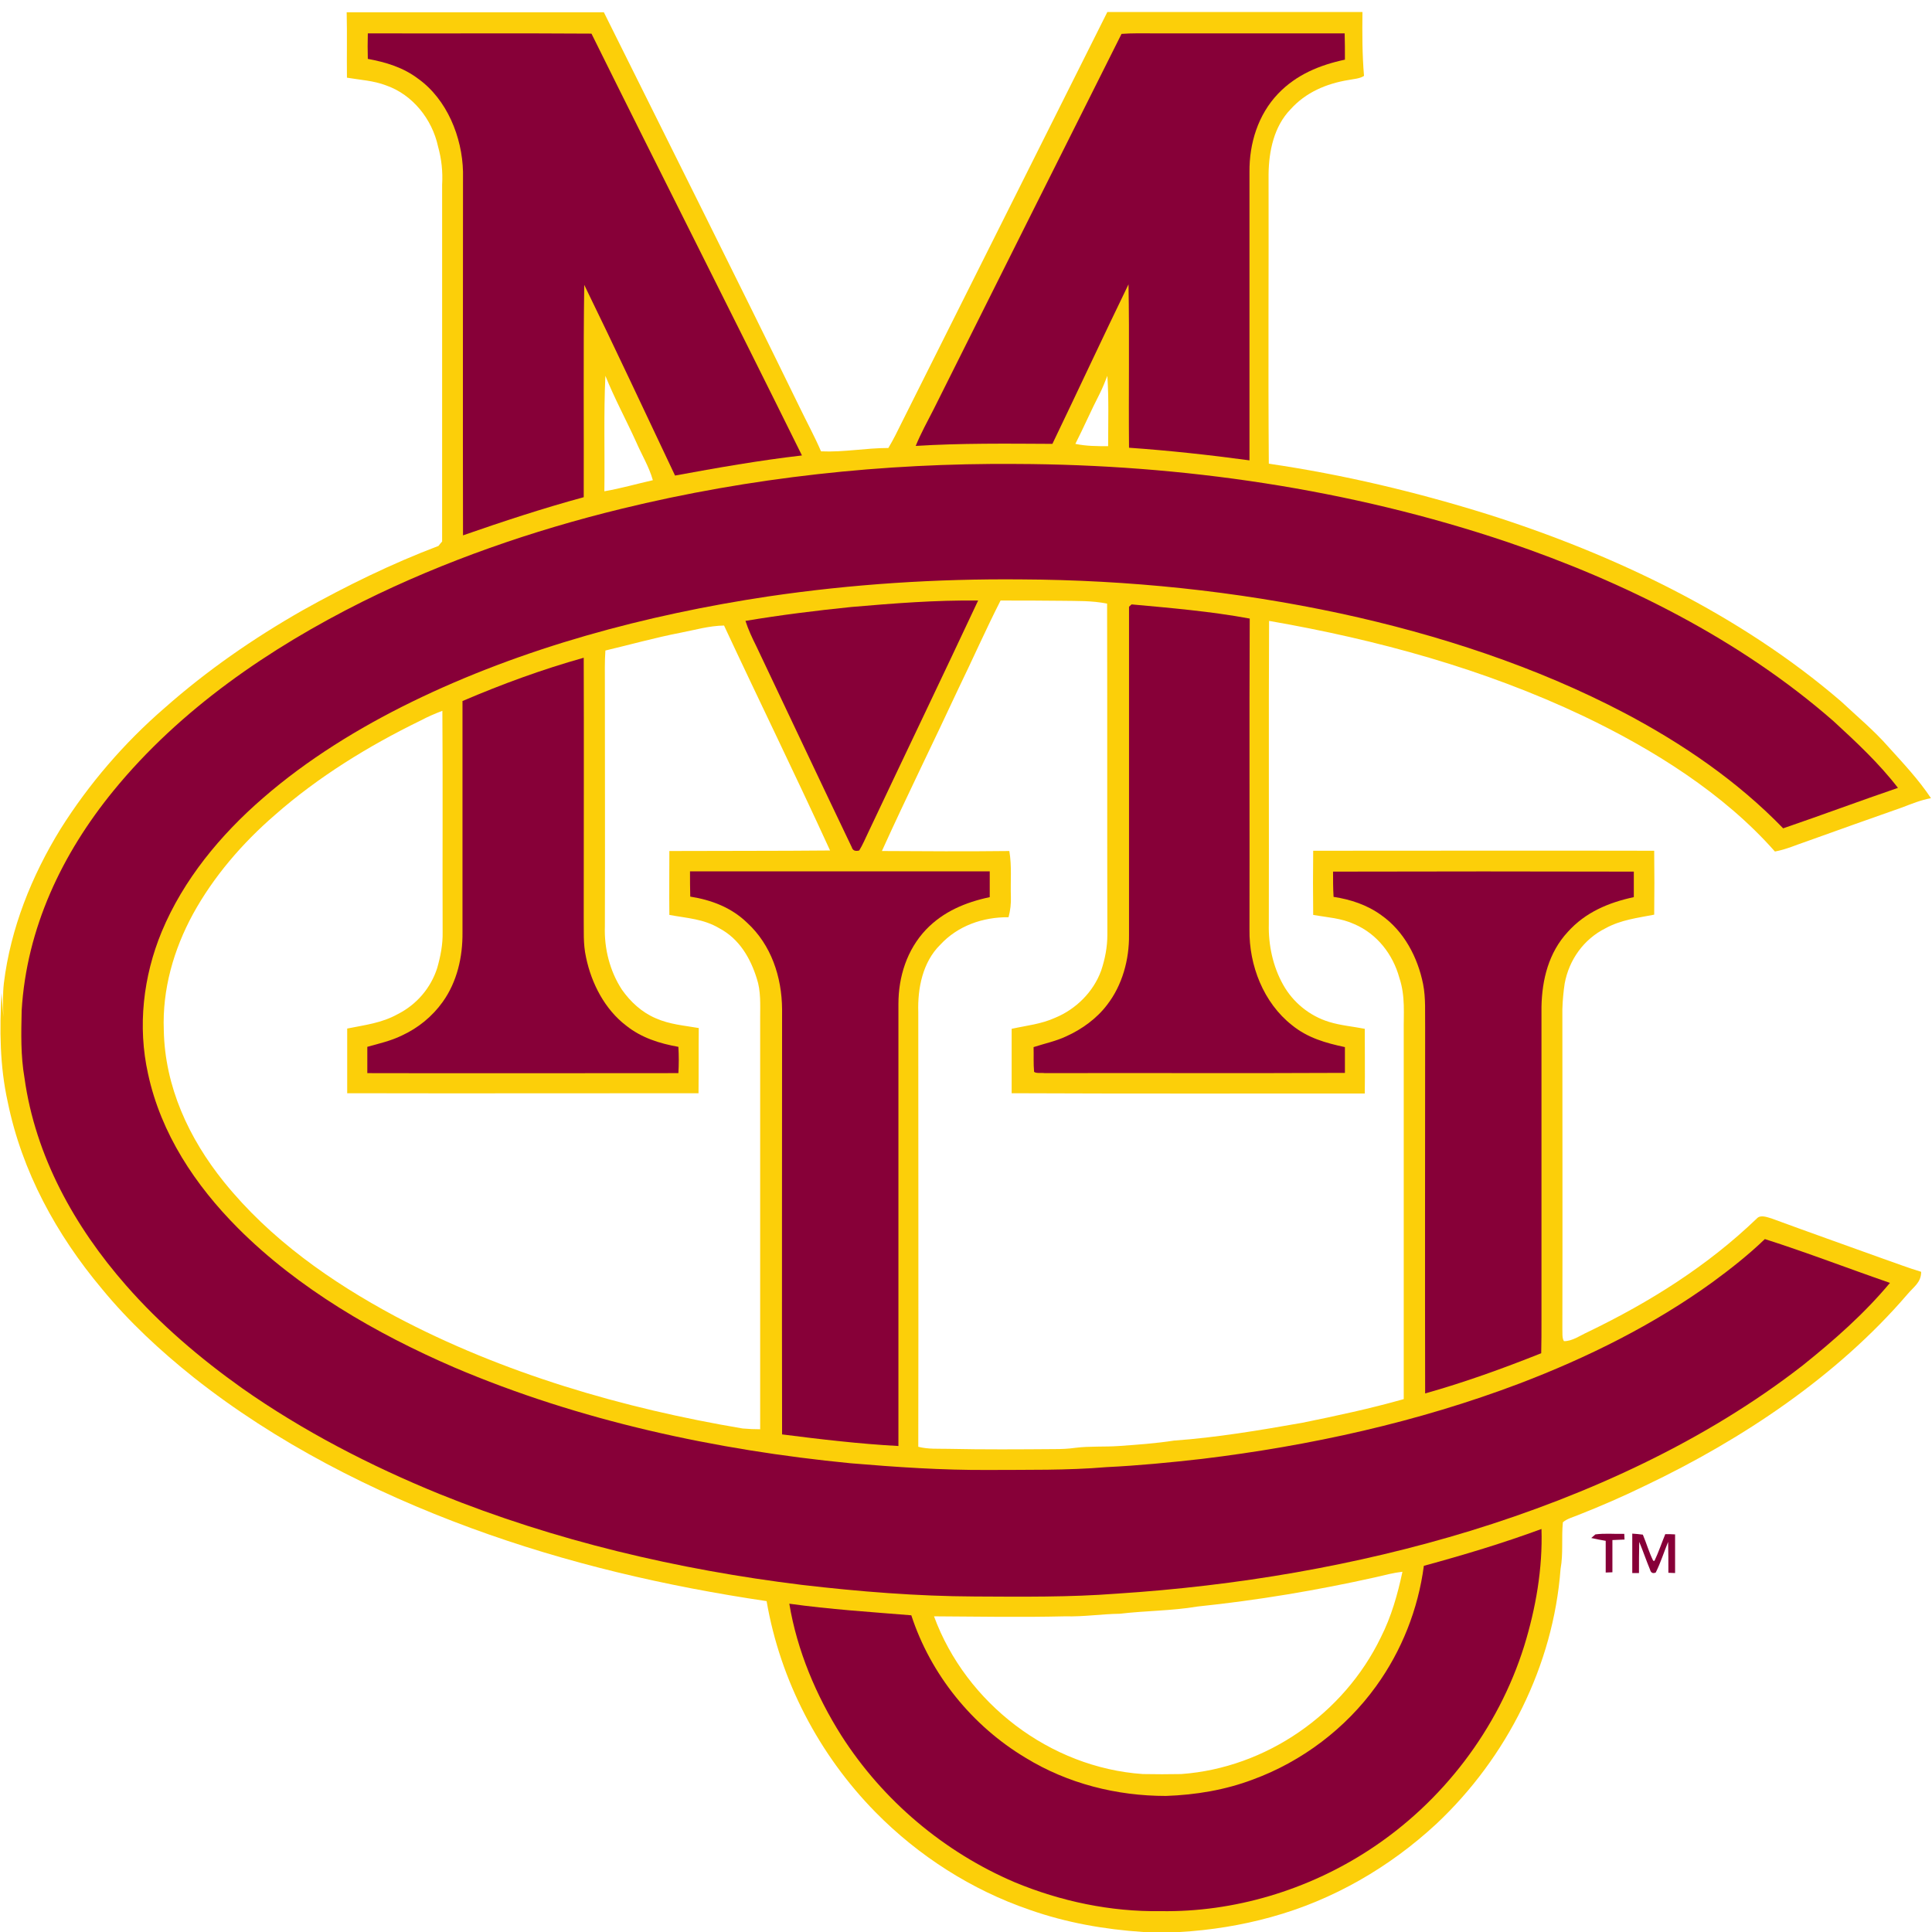 <?xml version="1.0" encoding="UTF-8"?>
<svg width="200px" height="200px" viewBox="0 0 200 200" version="1.1" xmlns="http://www.w3.org/2000/svg" xmlns:xlink="http://www.w3.org/1999/xlink">
    <!-- Generator: Sketch 54.1 (76490) - https://sketchapp.com -->
    <title>colorado-mesa</title>
    <desc>Created with Sketch.</desc>
    <g id="colorado-mesa" stroke="none" stroke-width="1" fill="none" fill-rule="evenodd">
        <g id="colorado-mesa_BGL">
            <g id="colorado-mesa" transform="translate(0, 1)">
                <path d="M183.391,125.135 C182.937,125.002 182.27,124.735 181.896,125.109 C176.769,130.044 170.814,133.778 164.406,136.873 C163.632,137.219 162.75,137.86 161.896,137.833 C161.682,137.486 161.762,136.953 161.736,136.552 C161.762,125.535 161.736,114.492 161.736,103.475 C161.762,102.594 161.842,101.687 161.976,100.807 C162.43,98.353 163.952,96.219 166.195,95.099 C167.797,94.218 169.479,94.032 171.242,93.685 C171.268,91.497 171.268,89.283 171.242,87.069 C159.493,87.042 147.717,87.069 135.941,87.069 C135.915,89.283 135.915,91.497 135.941,93.711 C137.437,93.978 138.825,94.032 140.214,94.672 C142.563,95.685 144.192,97.793 144.86,100.22 C145.501,102.141 145.287,103.928 145.314,105.902 C145.314,118.546 145.314,131.191 145.314,143.835 C141.842,144.822 138.318,145.569 134.793,146.289 C130.387,147.063 125.981,147.81 121.522,148.13 C119.626,148.423 117.73,148.556 115.834,148.69 C114.312,148.797 112.817,148.69 111.322,148.877 C110.601,148.983 109.88,149.01 109.132,149.01 C105.474,149.037 101.842,149.063 98.184,148.983 C97.116,148.957 96.101,149.037 95.06,148.77 C95.087,133.778 95.06,118.76 95.06,103.768 C94.98,101.314 95.514,98.593 97.33,96.806 C99.146,94.832 101.762,93.925 104.406,93.951 C104.593,93.231 104.673,92.538 104.646,91.791 C104.593,90.19 104.753,88.67 104.486,87.096 C100.08,87.149 95.674,87.123 91.295,87.096 C93.858,81.441 96.609,75.892 99.226,70.264 C100.694,67.249 102.056,64.155 103.578,61.167 C105.688,61.167 107.797,61.167 109.907,61.194 C111.482,61.221 113.031,61.167 114.606,61.487 C114.633,72.904 114.606,84.348 114.633,95.765 C114.633,97.046 114.393,98.273 113.992,99.473 C113.191,101.687 111.375,103.475 109.239,104.355 C107.77,105.022 106.302,105.155 104.726,105.502 C104.726,107.716 104.726,109.957 104.726,112.171 C116.903,112.224 129.105,112.198 141.282,112.198 C141.308,109.957 141.282,107.743 141.282,105.502 C140.053,105.262 138.772,105.155 137.57,104.782 C135.567,104.168 133.832,102.754 132.817,100.914 C131.776,99.047 131.295,96.832 131.348,94.672 C131.375,84.215 131.322,73.731 131.375,63.275 C142.59,65.222 153.591,68.236 163.899,73.118 C171.108,76.559 178.425,81.121 183.738,87.149 C184.913,86.936 185.955,86.456 187.076,86.082 C190.36,84.908 193.618,83.735 196.903,82.588 C197.891,82.214 198.852,81.814 199.893,81.627 C198.638,79.733 197.036,78.026 195.514,76.346 C194.019,74.638 192.23,73.145 190.574,71.597 C180.16,62.634 167.103,56.392 154.072,52.258 C146.649,49.937 139.039,48.123 131.348,47.002 C131.268,37.026 131.348,27.022 131.322,17.046 C131.348,14.645 131.883,12.084 133.591,10.323 C135.167,8.563 137.303,7.656 139.599,7.282 C140.107,7.176 140.774,7.149 141.202,6.856 C141.015,4.642 141.015,2.454 141.041,0.24 L114.633,0.24 C107.53,14.432 100.427,28.623 93.324,42.788 C92.897,43.668 92.47,44.522 91.963,45.375 C89.613,45.375 87.343,45.829 84.993,45.722 C84.326,44.175 83.525,42.708 82.804,41.214 C76.155,27.583 69.292,13.925 62.51,0.267 L35.888,0.267 C35.941,2.534 35.888,4.775 35.915,7.042 C37.33,7.282 38.638,7.336 39.973,7.843 C42.724,8.803 44.726,11.337 45.34,14.138 C45.714,15.499 45.848,16.752 45.768,18.139 C45.768,30.437 45.768,42.734 45.768,55.058 C45.634,55.218 45.501,55.352 45.394,55.512 C40.534,57.353 35.861,59.647 31.322,62.181 C26.222,65.088 21.442,68.396 17.036,72.291 C12.87,75.892 9.212,80.134 6.275,84.802 C3.284,89.657 1.095,95.099 0.401,100.78 C0.267,101.954 0.32,103.101 0.347,104.275 C0.294,103.448 0.24,102.621 0.16,101.794 C-0.053,105.582 -0.027,109.343 0.801,113.078 C2.27,120.28 5.848,126.816 10.547,132.418 C13.324,135.805 16.609,138.847 20.053,141.594 C28.571,148.343 38.585,153.438 48.732,157.173 C58.665,160.827 68.919,163.201 79.359,164.749 C80.774,172.965 84.78,180.647 90.628,186.596 C95.087,191.131 100.587,194.652 106.595,196.706 C110.387,198.04 114.339,198.733 118.344,199 L122.163,199 C125.34,198.813 128.518,198.306 131.589,197.453 C137.997,195.692 143.845,192.304 148.705,187.796 C155.995,180.941 160.801,171.417 161.549,161.414 C161.842,159.814 161.629,158.186 161.789,156.586 C162.216,156.212 162.857,156.052 163.364,155.839 C165.741,154.905 168.064,153.892 170.36,152.771 C180.374,147.996 190.174,141.461 197.437,133.005 C198.077,132.231 198.879,131.777 198.879,130.657 C197.543,130.257 196.235,129.75 194.927,129.297 C191.081,127.91 187.236,126.549 183.391,125.135 Z M113.858,39.72 C114.152,39.133 114.393,38.52 114.633,37.906 C114.793,40.334 114.713,42.761 114.713,45.188 C113.565,45.188 112.443,45.188 111.322,44.948 C112.203,43.214 112.977,41.427 113.858,39.72 Z M62.67,37.906 C63.605,40.227 64.806,42.441 65.848,44.735 C66.435,46.095 67.183,47.296 67.583,48.71 C65.928,49.083 64.272,49.563 62.563,49.857 C62.617,45.882 62.483,41.881 62.67,37.906 Z M69.292,87.096 C69.292,89.283 69.266,91.497 69.292,93.711 C71.135,94.058 72.817,94.112 74.473,95.099 C76.529,96.192 77.677,98.166 78.344,100.3 C78.772,101.581 78.692,102.968 78.692,104.302 C78.692,118.52 78.692,132.738 78.692,146.956 C78.104,146.956 77.463,146.929 76.876,146.876 C64.513,144.795 52.043,141.167 40.935,135.272 C34.259,131.697 27.957,127.269 23.178,121.347 C19.546,116.839 17.063,111.477 16.956,105.635 C16.796,101.421 17.971,97.313 19.973,93.631 C22.109,89.737 25.1,86.269 28.465,83.361 C32.951,79.413 38.158,76.212 43.525,73.598 C44.272,73.198 45.02,72.878 45.794,72.584 C45.848,80.214 45.794,87.843 45.821,95.472 C45.848,96.752 45.607,97.979 45.26,99.207 C44.593,101.287 43.124,102.995 41.175,103.982 C39.493,104.915 37.784,105.102 35.941,105.475 C35.941,107.716 35.941,109.957 35.941,112.171 C48.064,112.198 60.187,112.171 72.31,112.171 C72.336,109.93 72.31,107.689 72.336,105.422 C70.788,105.155 69.319,105.049 67.877,104.408 C66.435,103.795 65.26,102.701 64.379,101.447 C63.124,99.527 62.537,97.179 62.617,94.912 C62.644,86.562 62.617,78.186 62.617,69.837 C62.617,68.663 62.59,67.489 62.67,66.342 C65.26,65.729 67.824,65.008 70.441,64.502 C71.963,64.208 73.405,63.781 74.953,63.755 C78.585,71.544 82.35,79.227 85.928,87.042 C80.374,87.096 74.82,87.069 69.292,87.096 Z M142.937,168.51 C139.119,176.406 131.081,182.008 122.296,182.648 C120.961,182.675 119.599,182.675 118.291,182.648 C108.705,181.981 100,175.339 96.689,166.322 C101.228,166.349 105.741,166.429 110.28,166.322 C112.176,166.376 114.019,166.082 115.915,166.056 C118.585,165.736 121.282,165.762 123.952,165.309 C130.147,164.668 136.342,163.628 142.43,162.268 C143.338,162.054 144.246,161.814 145.18,161.708 C144.673,164.082 144.032,166.349 142.937,168.51 Z" id="Shape" fill="#FCCF09" fill-rule="nonzero"></path>
                <path d="M177.25,131.751 C171.162,136.152 164.326,139.54 157.33,142.208 C146.782,146.209 135.648,148.663 124.433,150.024 C121.148,150.397 117.864,150.717 114.553,150.877 C110.467,151.224 106.355,151.144 102.27,151.171 C97.517,151.197 92.817,150.877 88.064,150.477 C74.099,149.117 59.973,146.076 47.023,140.554 C38.932,137.059 30.868,132.391 24.619,126.122 C20.214,121.694 16.662,116.359 15.327,110.17 C14.232,105.262 14.82,100.087 16.742,95.445 C18.985,90.057 22.83,85.415 27.21,81.627 C31.802,77.626 37.143,74.345 42.59,71.677 C54.099,66.049 66.916,62.634 79.546,60.74 C88.224,59.46 96.956,58.9 105.714,58.98 C116.796,59.033 127.904,60.18 138.745,62.501 C148.865,64.688 159.012,67.996 168.198,72.824 C174.206,75.999 179.866,79.867 184.593,84.748 C188.571,83.388 192.497,81.921 196.475,80.56 C194.526,78.026 192.15,75.812 189.8,73.651 C180.134,65.195 168.144,59.22 156.048,55.112 C139.76,49.617 122.35,47.082 105.18,47.029 C91.482,46.922 77.65,48.416 64.326,51.671 C55.14,53.911 46.035,57.059 37.543,61.274 C27.877,66.102 18.638,72.424 11.749,80.854 C6.409,87.389 2.75,95.099 2.243,103.608 C2.19,105.982 2.136,108.276 2.537,110.597 C3.658,118.68 7.717,125.989 13.057,132.071 C16.582,136.099 20.721,139.62 25.073,142.714 C31.375,147.143 38.344,150.744 45.474,153.651 C57.463,158.506 70.2,161.494 83.017,163.068 C88.945,163.762 94.953,164.242 100.908,164.268 C105.794,164.295 110.734,164.348 115.594,163.975 C127.984,163.175 140.374,161.094 152.23,157.466 C164.379,153.732 176.555,148.183 186.622,140.34 C189.853,137.753 193.004,134.979 195.648,131.804 C191.322,130.31 187.049,128.656 182.697,127.269 C181.041,128.87 179.146,130.364 177.25,131.751 Z" id="Shape" fill="#870038" fill-rule="nonzero"></path>
                <path d="M38.077,2.454 C45.794,2.481 53.511,2.427 61.228,2.481 C68.438,17.046 75.808,31.557 83.017,46.149 C78.611,46.656 74.232,47.429 69.88,48.229 C66.756,41.641 63.685,35.052 60.481,28.49 C60.374,35.825 60.454,43.161 60.427,50.47 C56.208,51.617 52.069,52.978 47.931,54.418 C47.904,41.881 47.931,29.343 47.931,16.779 C47.85,13.204 46.275,9.283 43.284,7.149 C41.736,5.975 39.947,5.442 38.077,5.095 C38.051,4.241 38.051,3.361 38.077,2.454 Z" id="Shape" fill="#870038" fill-rule="nonzero"></path>
                <path d="M119.359,2.454 C125.981,2.454 132.603,2.454 139.199,2.454 C139.226,3.361 139.226,4.268 139.226,5.175 C136.609,5.735 134.206,6.722 132.31,8.696 C130.227,10.884 129.319,13.845 129.346,16.806 C129.346,26.756 129.346,36.706 129.346,46.656 C125.207,46.095 121.041,45.642 116.876,45.349 C116.822,39.72 116.929,34.065 116.822,28.436 C114.152,33.931 111.589,39.453 108.945,44.948 C104.219,44.922 99.493,44.868 94.793,45.162 C95.327,43.855 96.021,42.601 96.662,41.347 C103.124,28.41 109.613,15.445 116.101,2.508 C117.17,2.427 118.264,2.454 119.359,2.454 Z" id="Shape" fill="#870038" fill-rule="nonzero"></path>
                <path d="M101.255,61.167 C97.49,69.197 93.645,77.199 89.853,85.229 C89.559,85.842 89.292,86.482 88.945,87.042 C88.518,87.149 88.278,87.042 88.171,86.696 C84.86,79.787 81.575,72.798 78.291,65.889 C77.864,65.035 77.463,64.182 77.17,63.275 C80.828,62.661 84.486,62.208 88.144,61.834 C92.497,61.461 96.849,61.114 101.255,61.167 Z" id="Shape" fill="#870038" fill-rule="nonzero"></path>
                <path d="M117.143,61.567 C121.228,61.941 125.34,62.288 129.372,63.034 C129.319,73.758 129.372,84.508 129.346,95.232 C129.292,98.913 130.788,102.808 133.752,105.129 C135.354,106.436 137.223,106.969 139.226,107.396 C139.226,108.276 139.226,109.183 139.226,110.064 C128.865,110.117 118.505,110.064 108.144,110.09 C107.85,110.037 107.263,110.144 107.049,109.957 C106.969,109.103 107.023,108.25 106.996,107.396 C108.144,107.023 109.319,106.782 110.387,106.276 C111.989,105.555 113.538,104.435 114.606,103.021 C116.182,100.994 116.903,98.326 116.876,95.792 C116.876,84.455 116.876,73.145 116.876,61.807 L117.143,61.567 Z" id="Shape" fill="#870038" fill-rule="nonzero"></path>
                <path d="M60.427,67.089 C60.454,76.025 60.427,84.962 60.427,93.898 C60.454,95.339 60.347,96.672 60.668,98.113 C61.228,100.807 62.617,103.501 64.833,105.182 C66.409,106.436 68.278,107.023 70.227,107.369 C70.28,108.276 70.28,109.183 70.227,110.09 C59.493,110.09 48.758,110.117 38.024,110.09 C38.024,109.183 38.024,108.276 38.024,107.369 C39.252,107.023 40.454,106.756 41.602,106.196 C43.284,105.422 44.753,104.222 45.821,102.728 C47.316,100.647 47.904,98.06 47.877,95.525 C47.877,87.549 47.877,79.547 47.877,71.571 C51.989,69.81 56.155,68.29 60.427,67.089 Z" id="Shape" fill="#870038" fill-rule="nonzero"></path>
                <path d="M71.429,89.203 C81.789,89.203 92.123,89.203 102.457,89.203 C102.457,90.084 102.457,90.99 102.457,91.871 C99.947,92.404 97.65,93.365 95.861,95.232 C93.885,97.313 93.004,100.114 93.004,102.941 C93.004,118.2 93.004,133.431 93.004,148.69 C88.999,148.476 84.94,147.996 80.961,147.489 C80.935,132.818 80.961,118.146 80.961,103.475 C80.935,100.14 79.84,96.806 77.33,94.512 C75.701,92.938 73.645,92.164 71.455,91.817 C71.429,90.964 71.429,90.084 71.429,89.203 Z" id="Shape" fill="#870038" fill-rule="nonzero"></path>
                <path d="M137.997,89.23 C148.385,89.203 158.745,89.203 169.132,89.23 C169.132,90.11 169.132,90.99 169.132,91.871 C166.515,92.431 164.112,93.445 162.296,95.472 C160.32,97.606 159.626,100.407 159.573,103.235 C159.573,114.065 159.573,124.922 159.573,135.779 C159.573,136.873 159.573,137.966 159.546,139.087 C155.594,140.66 151.615,142.101 147.53,143.248 C147.503,130.63 147.53,117.986 147.53,105.369 C147.503,103.848 147.61,102.328 147.316,100.86 C146.756,98.086 145.34,95.392 142.991,93.738 C141.522,92.671 139.813,92.111 138.051,91.844 C137.997,90.964 137.997,90.11 137.997,89.23 Z" id="Shape" fill="#870038" fill-rule="nonzero"></path>
                <path d="M159.573,157.279 C159.706,161.361 158.985,165.495 157.784,169.39 C155.087,178.006 149.319,185.555 141.762,190.49 C135.407,194.652 127.744,196.973 120.134,196.839 C114.98,196.919 109.8,195.826 105.047,193.852 C97.73,190.731 91.402,185.395 87.103,178.673 C84.486,174.538 82.51,169.844 81.709,165.015 C85.901,165.602 90.12,165.869 94.339,166.216 C96.342,172.351 100.641,177.66 106.168,180.967 C110.521,183.635 115.594,184.915 120.694,184.915 C123.765,184.809 126.836,184.302 129.72,183.208 C134.793,181.341 139.306,177.926 142.457,173.551 C145.1,169.897 146.809,165.575 147.397,161.094 C151.509,159.974 155.594,158.747 159.573,157.279 Z" id="Shape" fill="#870038" fill-rule="nonzero"></path>
                <path d="M165.154,157.84 C166.142,157.706 167.156,157.813 168.144,157.786 C168.144,158 168.171,158.186 168.171,158.373 C167.744,158.4 167.343,158.4 166.916,158.426 C166.916,159.547 166.916,160.64 166.916,161.761 L166.222,161.788 C166.222,160.694 166.222,159.6 166.222,158.506 C165.714,158.426 165.207,158.32 164.726,158.213 L165.154,157.84 Z" id="Shape" fill="#870038" fill-rule="nonzero"></path>
                <path d="M168.972,157.76 C169.346,157.786 169.693,157.813 170.067,157.866 C170.441,158.747 170.708,159.707 171.135,160.56 L171.268,160.587 C171.696,159.68 172.016,158.72 172.39,157.813 C172.71,157.813 173.057,157.813 173.405,157.84 C173.405,159.173 173.405,160.507 173.405,161.841 L172.71,161.814 C172.71,160.747 172.71,159.68 172.684,158.613 C172.256,159.653 171.909,160.774 171.402,161.788 C171.108,161.921 170.895,161.814 170.814,161.494 C170.414,160.534 170.093,159.573 169.693,158.613 C169.666,159.68 169.666,160.747 169.666,161.841 L168.972,161.841 C168.972,160.454 168.972,159.093 168.972,157.76 Z" id="Shape" fill="#870038" fill-rule="nonzero"></path>
            </g>
        </g>
    </g>
</svg>